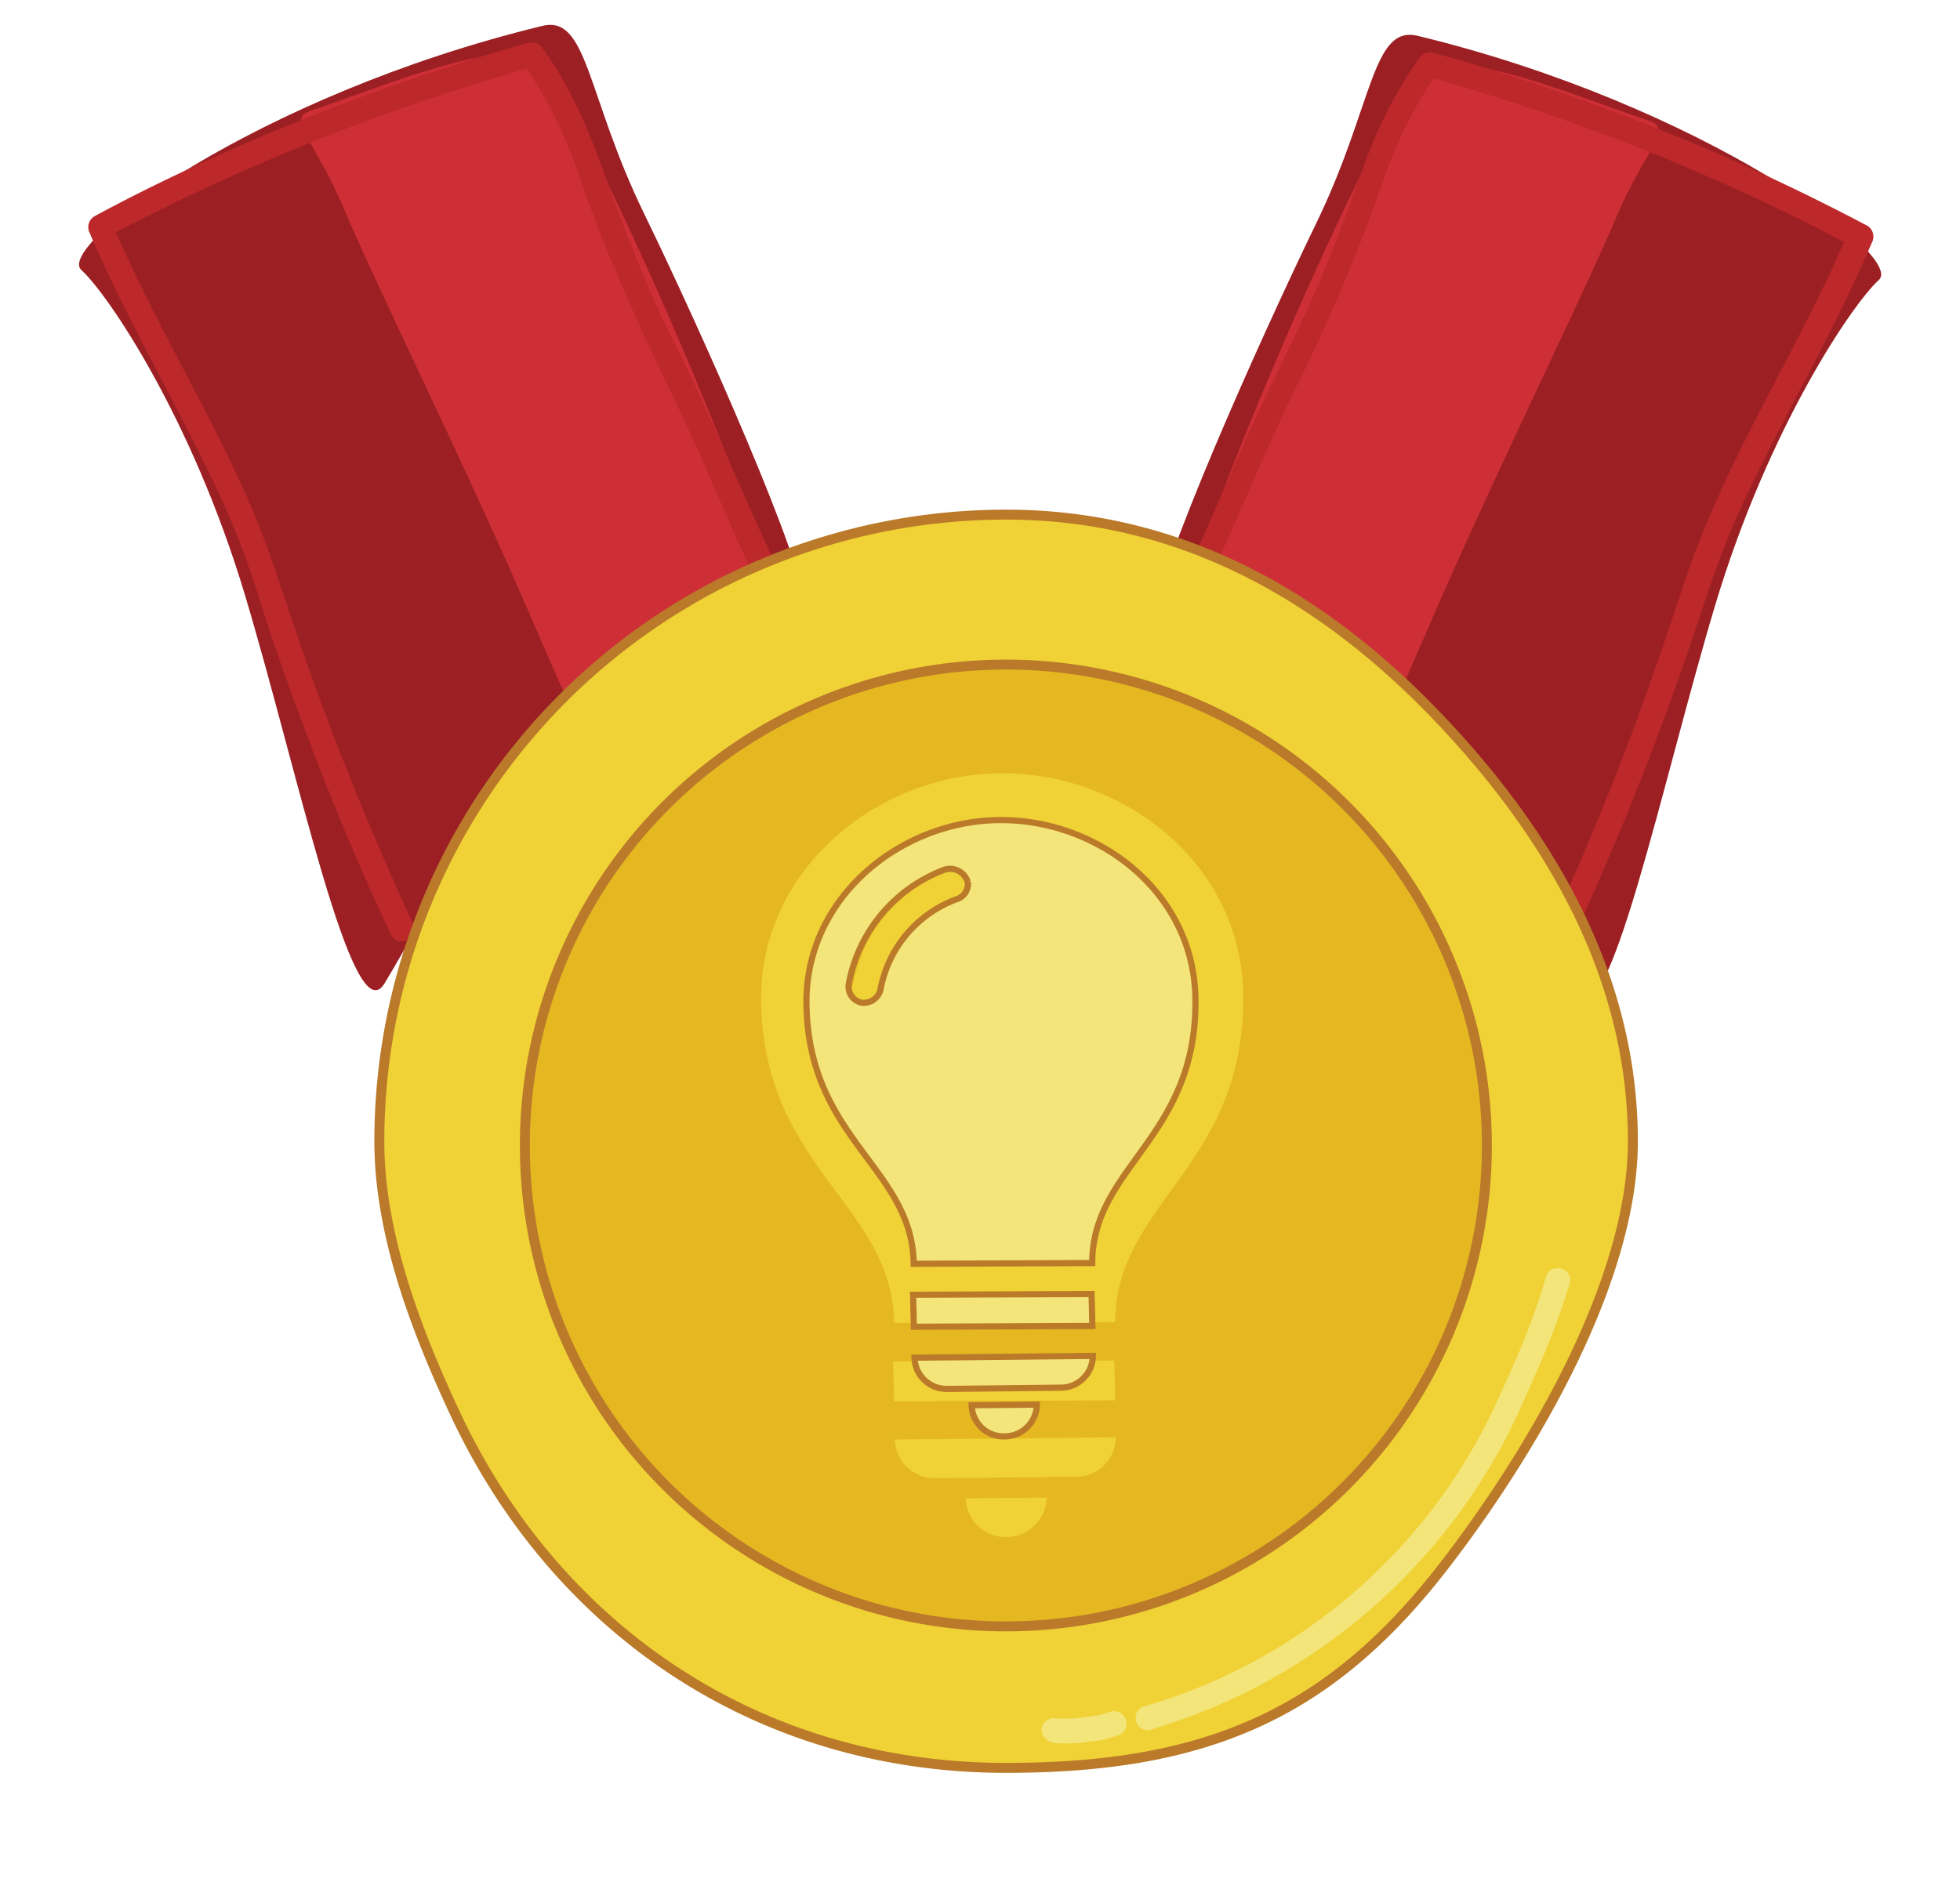 <svg xmlns="http://www.w3.org/2000/svg" xmlns:xlink="http://www.w3.org/1999/xlink" viewBox="0 0 394.02 379.84"><defs><style>.cls-1{fill:none;}.cls-2{fill:#9c2023;}.cls-3{fill:#ce2f36;}.cls-4{fill:#bd282a;}.cls-5{clip-path:url(#clip-path);}.cls-6{fill:#010101;}.cls-10,.cls-7{fill:#f0d236;}.cls-11,.cls-7,.cls-9{stroke:#ba7a2a;stroke-miterlimit:10;}.cls-7,.cls-9{stroke-width:2px;}.cls-11,.cls-8{fill:#f3e579;}.cls-9{fill:#e5b822;}.cls-11{stroke-width:1.24px;}</style><clipPath id="clip-path"><rect class="cls-1" x="-0.37" y="31.73" width="395.5" height="395.5" transform="translate(-36.72 421.37) rotate(-88.64)"/></clipPath></defs><title>light_medal</title><g id="bonds"><path class="cls-2" d="M285,7.2c57.7,14,98,44.3,92.7,49.1s-22.2,29.7-32.9,65.4-21.6,88.4-28,78.1-24.6-47.3-54.7-61.1-30.5-4.1-30.1-13.9,21.1-56.2,32.6-79.9S275.76,5,285,7.2Z"/><path class="cls-3" d="M331.56,24.3c-13.1-4.3-33-13-44.3-11.3-7.4,1.1-57,116.2-49.8,117.3,10.3,1.6,31.5,14.4,34.9,22.1,2.3,5.3,9.2-14.3,21.8-42.1s25-53,30.7-66.5S336.46,25.9,331.56,24.3Z"/><path class="cls-4" d="M239.06,124.7c8.5-16.6,15-34.1,23.4-50.7a333.16,333.16,0,0,0,15-36c1.4-3.9,2.9-7.9,4.7-11.7a77.25,77.25,0,0,1,7.2-12.1c-.9.4-1.9.8-2.8,1.1a431.4,431.4,0,0,1,67.8,25.2c6.2,2.9,12.3,6,18.3,9.2-.3-1.1-.6-2.3-.9-3.4-7.6,17.9-17.6,34.5-25.7,52.1-2,4.4-3.9,8.9-5.6,13.4-1.7,4.7-3.2,9.4-4.8,14.1-3.3,9.9-6.8,19.7-10.6,29.4-4.3,10.9-8.9,21.7-13.8,32.3a2.49,2.49,0,1,0,4.3,2.5A618.21,618.21,0,0,0,339,132c3.2-9.3,6-18.7,10-27.7,3.8-8.6,8.2-17,12.6-25.4,5.2-9.9,10.3-19.8,14.7-30.1a2.56,2.56,0,0,0-.9-3.4,441.82,441.82,0,0,0-67.5-28.8q-9.9-3.3-19.8-6a2.56,2.56,0,0,0-2.8,1.1,90.17,90.17,0,0,0-11.1,21.6c-2.4,6.4-4.6,12.8-7.2,19.1-2.4,5.9-5,11.8-7.8,17.5-3.8,7.8-7.5,15.5-11,23.5-4.2,9.7-8.3,19.4-13.1,28.7-1.8,2.9,2.5,5.5,4,2.6Z"/><path class="cls-2" d="M109.06,5.2c-57.7,14-98,44.3-92.7,49.1s22.2,29.7,32.9,65.4,21.6,88.4,28,78.1,24.6-47.3,54.7-61.1,30.5-4.1,30.1-13.9S141,66.6,129.46,42.9,118.16,3,109.06,5.2Z"/><path class="cls-3" d="M62.36,22.3c13.1-4.3,33-13,44.3-11.3,7.4,1.1,57,116.2,49.8,117.3-10.3,1.6-31.5,14.4-34.9,22.1-2.3,5.3-9.2-14.3-21.8-42.1s-25-53-30.7-66.5S57.46,23.9,62.36,22.3Z"/><path class="cls-4" d="M159.26,120.2c-8.5-16.6-15-34.1-23.4-50.7-5.8-11.4-10.4-23.5-14.7-35.5-3.1-8.6-6.7-16.8-12.1-24.3a2.48,2.48,0,0,0-2.8-1.1,444.32,444.32,0,0,0-68.8,25.6c-6.2,2.9-12.4,6-18.5,9.3a2.56,2.56,0,0,0-.9,3.4c7.6,17.8,17.6,34.4,25.8,52,2,4.3,3.8,8.6,5.4,13,1.7,4.7,3.2,9.5,4.7,14.2,3.3,9.9,6.9,19.7,10.7,29.4,4.3,11,9,21.9,14,32.6a2.56,2.56,0,0,0,3.4.9,2.47,2.47,0,0,0,.9-3.4,611.23,611.23,0,0,1-23.2-57.8c-3.2-9.4-6.1-18.9-10.2-28-3.8-8.6-8.2-17-12.6-25.4-5.2-9.9-10.3-19.8-14.7-30.1-.3,1.1-.6,2.3-.9,3.4A442.82,442.82,0,0,1,88,19.3c6.5-2.1,13-4.1,19.6-6-.9-.4-1.9-.8-2.8-1.1a86.79,86.79,0,0,1,10.9,21.2c2.3,6.4,4.5,12.7,7.2,19,2.6,6.1,5.2,12.2,8,18.2,3.8,7.8,7.5,15.5,11,23.5,4.2,9.7,8.3,19.4,13.1,28.7,1.4,2.8,5.7.2,4.3-2.6Z"/></g><g id="light"><g class="cls-5"><path class="cls-1" d="M197.21,359.81A130.56,130.56,0,1,1,330.93,232.48C329,304.65,269,361.65,197.21,359.81"/></g><g class="cls-5"><path class="cls-6" d="M177.42,275.25a51.21,51.21,0,1,1,69.6-20c-13.46,24.58-44.69,33.56-69.6,20M143.59,198a67,67,0,1,1,26.2,91.05A67.06,67.06,0,0,1,143.59,198m12.65,116c3.95,2.38,14.95-11,19.06-9.22,4.53,1.47,4.46,18.57,8.73,19.64,4.69.81,10.76-15.14,15.61-15,4.52.07,9.87,16.43,14.56,15.85s5.82-17.76,9.93-18.83c4.52-1.32,14.31,12.65,18.66,10.59,4-1.81.07-18.49,3.85-21.05s17.68,7.55,21,4.18c3.21-3-5.76-17.5-3.05-21.37,2.63-3.53,19.15,1.63,21.2-2.39,2.38-4-10.94-15-9.22-19.07,1.48-4.52,18.58-4.45,19.64-8.72.82-4.69-15.13-10.76-15-15.61.08-4.52,16.43-9.87,15.85-14.56s-17.75-5.82-18.82-9.93c-1.32-4.52,12.64-14.31,10.59-18.67-1.82-3.94-18.5-.07-21.05-3.84s7.55-17.68,4.18-21c-3-3.2-17.5,5.77-21.37,3.06-3.54-2.63,1.63-19.15-2.4-21.2-3.94-2.39-15,10.94-19.06,9.21-4.52-1.47-4.45-18.57-8.73-19.63-4.68-.82-10.75,15.13-15.6,15-4.52-.08-9.88-16.44-14.56-15.86s-5.83,17.76-9.93,18.83c-4.52,1.32-14.31-12.65-18.67-10.59-3.94,1.81-.07,18.5-3.85,21s-17.67-7.55-21-4.18c-3.2,3,5.77,17.5,3.06,21.37-2.63,3.53-19.16-1.63-21.21,2.4-2.38,3.94,10.94,14.95,9.22,19.06-1.48,4.52-18.57,4.45-19.64,8.72-.82,4.69,15.13,10.76,15,15.61-.08,4.52-16.43,9.87-15.85,14.56s17.76,5.82,18.83,9.93c1.32,4.52-12.65,14.31-10.59,18.67,1.81,3.94,18.49.07,21,3.85s-7.55,17.67-4.17,21c3,3.2,17.5-5.77,21.36-3.06,3.54,2.63-1.55,18.82,2.4,21.21"/></g><path class="cls-7" d="M328.26,229.48c0,28.8-21.3,63.7-37.6,84.9-23,30-47.7,41.1-88.4,41.1-50.4,0-90.6-28.3-110.7-71.1-7.6-16.3-15.3-35.8-15.3-54.9a126,126,0,0,1,126-126c36.4,0,65.4,17.7,88.4,42.4C311.56,168.28,328.26,196.28,328.26,229.48Z"/><path class="cls-8" d="M231.36,347.78a118.39,118.39,0,0,0,72.1-60c2.2-4.5,4.2-9.1,6.2-13.7a153.46,153.46,0,0,0,5.9-16c.9-3.1-3.9-4.4-4.8-1.3-2.5,9-6.4,17.6-10.3,26.1a112,112,0,0,1-12,19.9,113.16,113.16,0,0,1-34.4,30.2,111.33,111.33,0,0,1-23.9,10.1c-3.2.8-1.9,5.6,1.2,4.7Z"/><path class="cls-8" d="M212.06,350.48a28,28,0,0,0,7.1-.3,16.45,16.45,0,0,0,3.2-.5c.8-.2,1.5-.5,2.3-.7a2.45,2.45,0,0,0,1.7-3.1,2.48,2.48,0,0,0-3.1-1.7c-.8.2-1.5.5-2.3.7a1.27,1.27,0,0,1-.6.1h.2c-.2-.1-.6.1-.9.1s-.6.1-.9.1a26.64,26.64,0,0,1-6.9.3,2.48,2.48,0,0,0-2.5,2.5,3,3,0,0,0,2.7,2.5Z"/><rect class="cls-1" x="-0.37" y="31.73" width="395.5" height="395.5" transform="translate(-36.72 421.37) rotate(-88.64)"/><circle class="cls-9" cx="202.21" cy="230.33" r="96.7"/><path class="cls-10" d="M194.14,301.28a8,8,0,0,0,8.16,7.78,8.06,8.06,0,0,0,8.08-7.93Zm-14.25-11.82a8,8,0,0,0,8.16,7.78l28.2-.3a8,8,0,0,0,8.07-7.92Zm-.15-7.7,44.46-.19-.19-8-44.46.19Zm13.42-110.88a4,4,0,0,1-2.66,4.32,29.8,29.8,0,0,0-19,22.61,4.3,4.3,0,0,1-4.66,3.24,4.07,4.07,0,0,1-3.24-4.66,37.75,37.75,0,0,1,23.9-28.53,4.58,4.58,0,0,1,5.7,3m8-15.37c-24.5.11-48.26,19-48.19,45.39.23,34.07,26.42,41.21,26.73,65.15l44.46-.18c0-24,26-31.19,25.71-65.52-.11-26.63-24-45-48.71-44.84"/><path class="cls-11" d="M195.34,282.56a6.41,6.41,0,0,0,6.58,6.27,6.5,6.5,0,0,0,6.52-6.39ZM183.84,273a6.46,6.46,0,0,0,6.58,6.28l22.76-.25a6.46,6.46,0,0,0,6.52-6.39Zm-.13-6.22,35.89-.15-.16-6.43-35.88.15Zm10.84-89.49a3.22,3.22,0,0,1-2.15,3.49A24,24,0,0,0,177,199a3.47,3.47,0,0,1-3.76,2.62,3.28,3.28,0,0,1-2.61-3.76,30.42,30.42,0,0,1,19.28-23,3.7,3.7,0,0,1,4.61,2.44M201,164.9c-19.76.09-38.94,15.36-38.88,36.64.18,27.5,21.32,33.26,21.56,52.58l35.89-.15c0-19.34,21-25.17,20.75-52.88C240.2,179.6,221,164.79,201,164.9"/></g></svg>